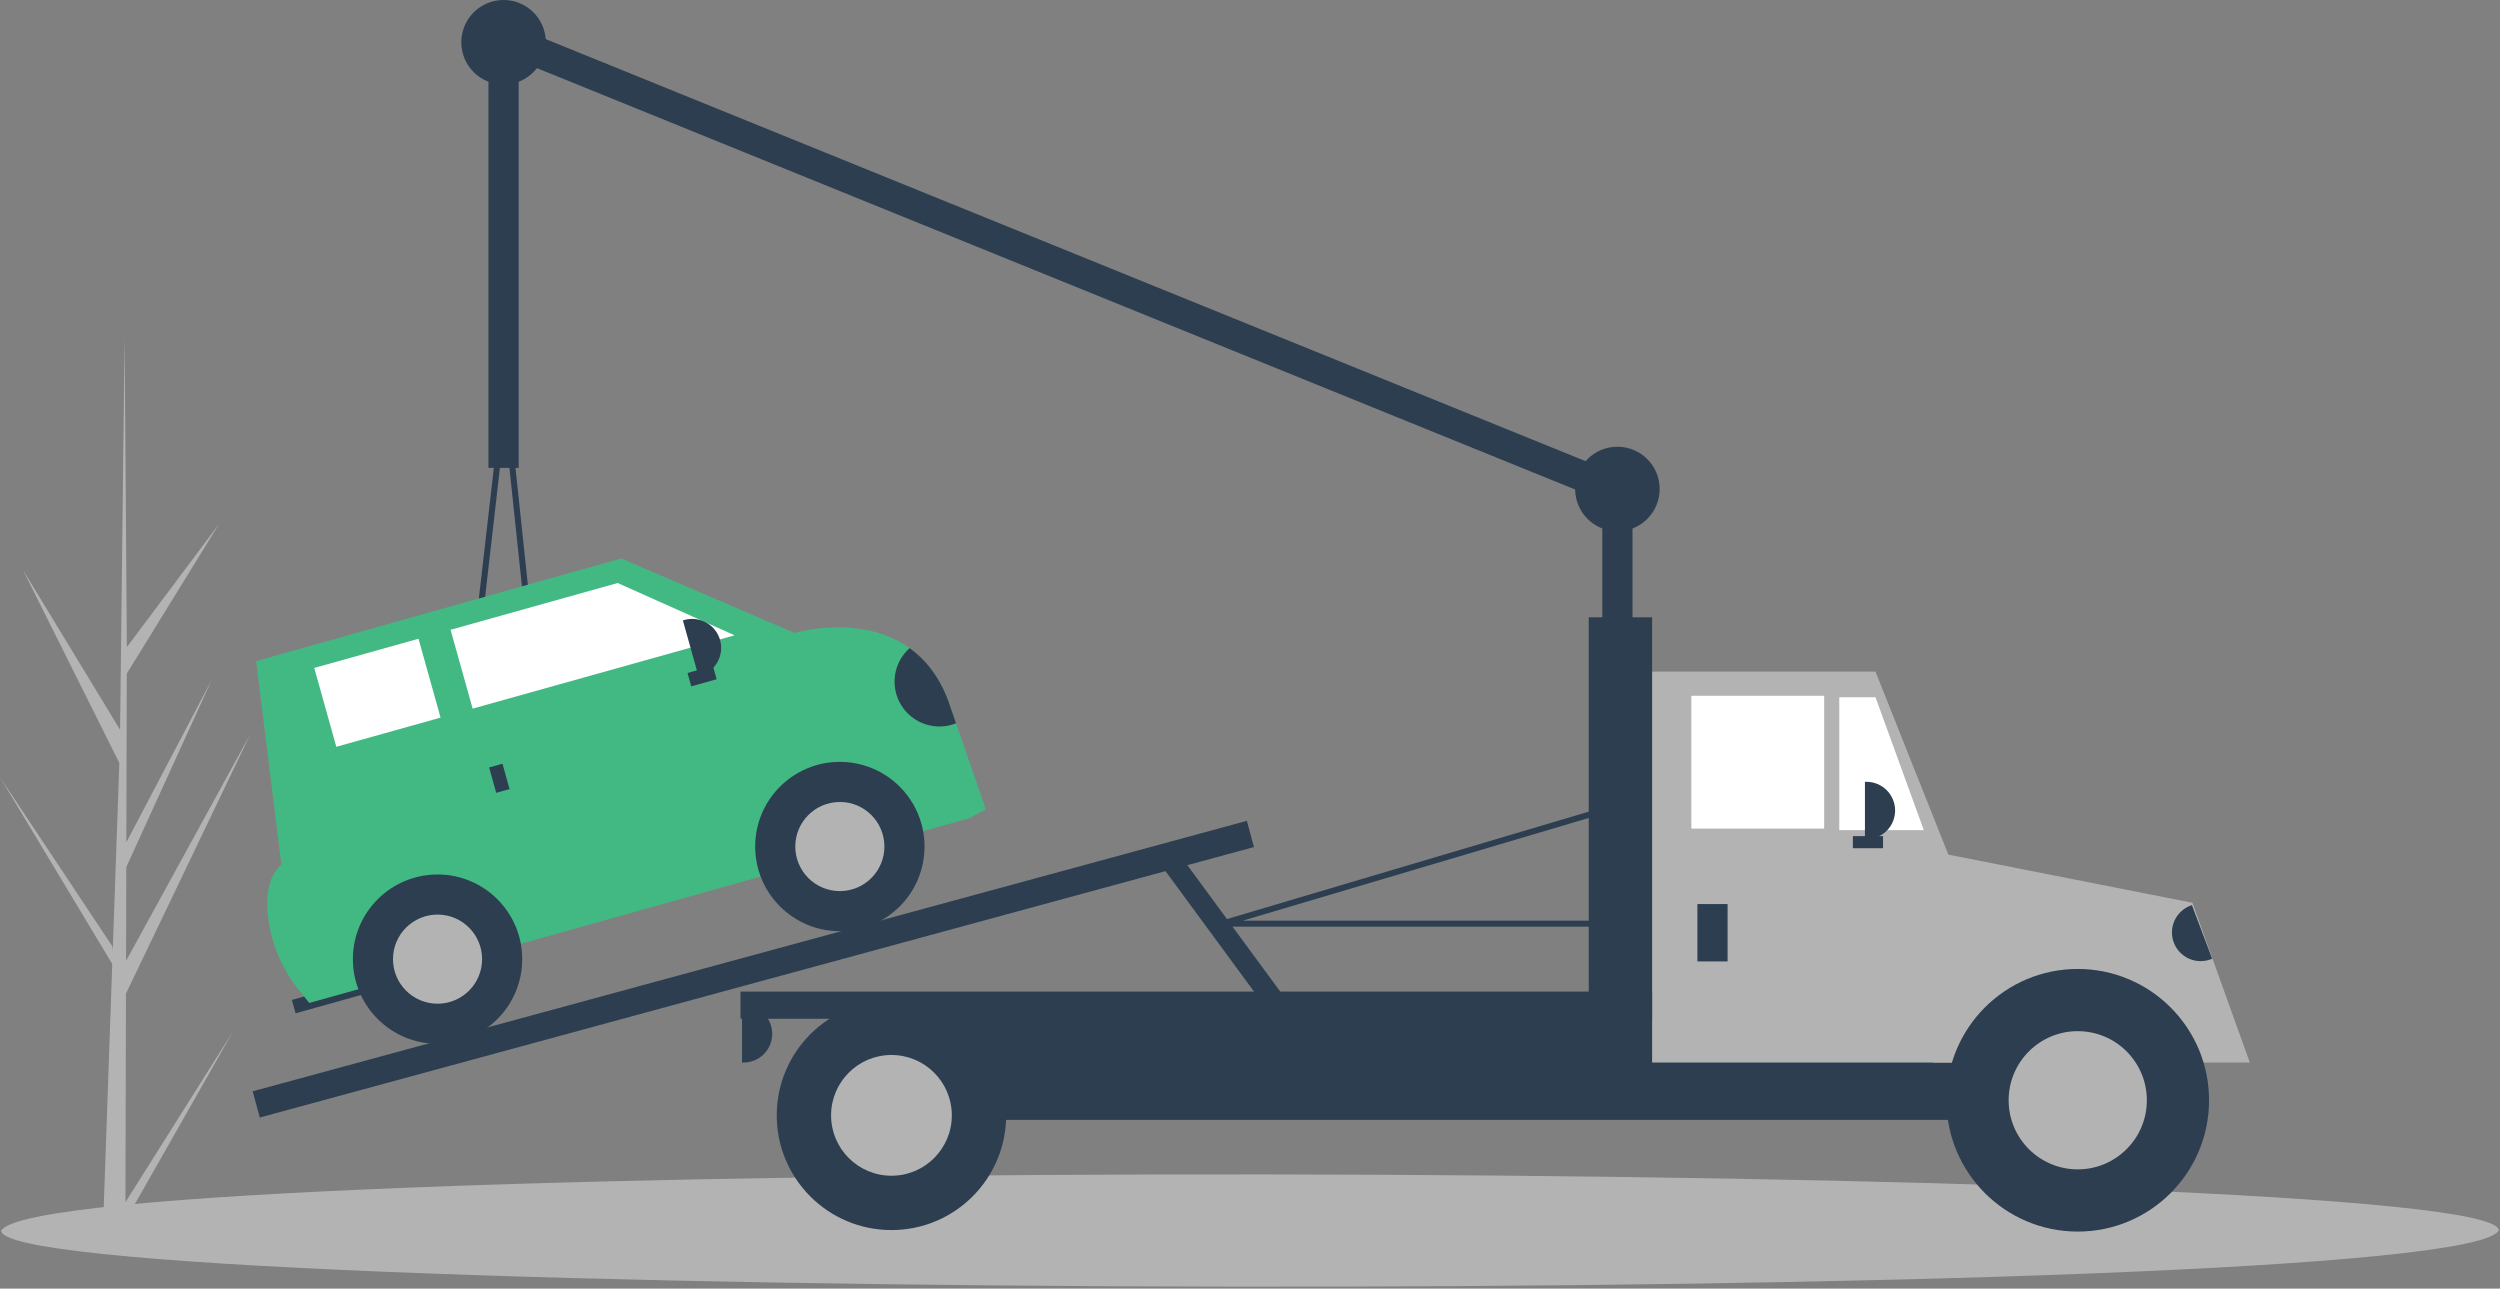 <svg viewBox="0 0 1003 517" fill="none" xmlns="http://www.w3.org/2000/svg"><rect x="0" y="0" width="1003" height="517" fill="#808080" stroke="none"/><g clip-path="url(#clip0_1073_2)"><path d="M50.329 482.312L93.406 413.951L50.309 489.76L50.286 497.549C47.213 497.513 44.17 497.395 41.159 497.196L44.673 397.133L44.627 396.359L44.706 396.212L45.04 386.756L0 311.833L45.087 379.676L45.222 381.678L47.876 306.077L9.156 228.559L48.178 292.793L49.994 136.092L50.002 135.57L50.008 136.083L50.892 259.631L87.892 210.198L50.859 270.272L50.688 337.94L85.018 272.586L50.669 347.889L50.574 385.516L100.441 294.52L50.534 398.642L50.329 482.312Z" fill="#B3B3B3"/><path d="M654.962 193.768H642.851V279.752H654.962V193.768Z" fill="#2C3E50"/><path d="M206.837 10.78L202.283 22.001L650.432 203.898L654.986 192.677L206.837 10.78Z" fill="#2C3E50"/><path d="M1002.5 493.694C983.742 525.031 -0.989 522.4 0.503 493.692C19.26 462.356 1003.99 464.987 1002.5 493.694Z" fill="#B3B3B3"/><path d="M879.005 366.947H773.644V408.123H879.005V366.947Z" fill="#2C3E50"/><path d="M869.317 403.278H349.778V449.298H869.317V403.278Z" fill="#2C3E50"/><path d="M783.938 426.288H659.2V269.458H752.451L783.938 348.555V426.288Z" fill="#B3B3B3"/><path d="M731.863 279.146H678.577V332.433H731.863V279.146Z" fill="white"/><path d="M771.827 333.038H737.918V279.752H752.451L771.827 333.038Z" fill="white"/><path d="M693.109 362.708H680.999V385.718H693.109V362.708Z" fill="#2C3E50"/><path d="M748.212 313.661H748.817C751.869 313.661 754.795 314.873 756.953 317.031C759.11 319.188 760.322 322.115 760.322 325.166V325.166C760.322 328.217 759.11 331.144 756.953 333.301C754.795 335.459 751.869 336.671 748.817 336.671H748.212V313.661Z" fill="#2C3E50"/><path d="M297.703 403.278H298.308C301.359 403.278 304.286 404.49 306.443 406.648C308.601 408.806 309.813 411.732 309.813 414.783V414.783C309.813 417.835 308.601 420.761 306.443 422.918C304.286 425.076 301.359 426.288 298.308 426.288H297.703V403.278Z" fill="#2C3E50"/><path d="M832.379 403.105C850.834 403.105 867.434 412.045 878.952 426.289H902.62L879.61 362.193L772.433 341.055L775.46 426.289H785.807C797.325 412.045 813.925 403.105 832.379 403.105Z" fill="#B3B3B3"/><path d="M833.591 494.107C862.685 494.107 886.271 470.521 886.271 441.427C886.271 412.332 862.685 388.746 833.591 388.746C804.496 388.746 780.91 412.332 780.91 441.427C780.91 470.521 804.496 494.107 833.591 494.107Z" fill="#2C3E50"/><path d="M833.591 469.153C848.904 469.153 861.317 456.74 861.317 441.427C861.317 426.114 848.904 413.7 833.591 413.7C818.278 413.7 805.864 426.114 805.864 441.427C805.864 456.74 818.278 469.153 833.591 469.153Z" fill="#B3B3B3"/><path d="M357.65 493.501C383.066 493.501 403.669 472.898 403.669 447.482C403.669 422.066 383.066 401.462 357.65 401.462C332.234 401.462 311.63 422.066 311.63 447.482C311.63 472.898 332.234 493.501 357.65 493.501Z" fill="#2C3E50"/><path d="M357.65 471.703C371.026 471.703 381.871 460.859 381.871 447.482C381.871 434.105 371.026 423.261 357.65 423.261C344.273 423.261 333.429 434.105 333.429 447.482C333.429 460.859 344.273 471.703 357.65 471.703Z" fill="#B3B3B3"/><path d="M662.833 247.659H637.401V431.133H662.833V247.659Z" fill="#2C3E50"/><path d="M662.833 397.829H297.097V408.729H662.833V397.829Z" fill="#2C3E50"/><path d="M500.232 329.316L101.372 437.83L104.233 448.347L503.093 339.834L500.232 329.316Z" fill="#2C3E50"/><path d="M473.007 342.537L466.176 347.557L508.135 404.653L514.966 399.633L473.007 342.537Z" fill="#2C3E50"/><path d="M755.478 335.46H743.368V340.304H755.478V335.46Z" fill="#2C3E50"/><path d="M648.906 371.791H490.259C489.968 371.791 489.687 371.686 489.467 371.496C489.247 371.306 489.103 371.042 489.061 370.754C489.019 370.466 489.082 370.173 489.239 369.928C489.396 369.683 489.636 369.502 489.915 369.419L644.929 323.4C645.102 323.348 645.284 323.336 645.462 323.364C645.64 323.393 645.81 323.46 645.959 323.562C646.108 323.664 646.232 323.799 646.322 323.955C646.412 324.111 646.466 324.285 646.48 324.465L650.114 370.485C650.127 370.652 650.105 370.819 650.05 370.977C649.996 371.135 649.909 371.28 649.795 371.402C649.682 371.525 649.545 371.623 649.391 371.69C649.238 371.757 649.073 371.791 648.906 371.791V371.791ZM498.593 369.369H647.596L644.184 326.147L498.593 369.369Z" fill="#2C3E50"/><path d="M219.299 318.505H219.288L184.522 318.178C184.352 318.176 184.185 318.139 184.03 318.069C183.876 317.998 183.738 317.896 183.625 317.769C183.513 317.642 183.429 317.492 183.378 317.33C183.327 317.169 183.31 316.998 183.33 316.829L201.394 159.214C201.428 158.919 201.569 158.646 201.791 158.448C202.013 158.25 202.3 158.141 202.597 158.141H202.602C202.901 158.142 203.188 158.253 203.409 158.453C203.63 158.653 203.77 158.928 203.802 159.225L220.504 317.167C220.521 317.336 220.504 317.507 220.451 317.668C220.399 317.83 220.313 317.978 220.199 318.105C220.086 318.231 219.947 318.332 219.792 318.401C219.637 318.47 219.469 318.505 219.299 318.505V318.505ZM185.89 315.769L217.952 316.07L202.548 170.41L185.89 315.769Z" fill="#2C3E50"/><path d="M887.527 384.648L886.961 384.863C884.107 385.942 880.941 385.844 878.16 384.589C875.378 383.334 873.209 381.026 872.13 378.172V378.172C871.051 375.318 871.149 372.152 872.404 369.37C873.659 366.589 875.967 364.42 878.821 363.341L879.387 363.126L887.527 384.648Z" fill="#2C3E50"/><path d="M150.879 391.711L117.097 401.167L118.598 406.529L152.38 397.074L150.879 391.711Z" fill="#2C3E50"/><path d="M395.503 324.686L388.982 328.246L124.089 402.39L120.157 397.505C113.342 389.145 108.986 379.054 107.576 368.361C106.575 360.377 107.307 351.961 112.877 346.838L102.761 265.248L249.261 224.044L318.746 253.943C318.746 253.943 345.362 245.99 364.948 260.023C371.148 264.469 376.646 271.118 380.364 280.93L383.567 290.182L395.503 324.686Z" fill="#42B983"/><path d="M336.948 373.596C355.707 373.596 370.914 358.389 370.914 339.63C370.914 320.87 355.707 305.663 336.948 305.663C318.188 305.663 302.981 320.87 302.981 339.63C302.981 358.389 318.188 373.596 336.948 373.596Z" fill="#2C3E50"/><path d="M336.947 357.507C346.821 357.507 354.825 349.503 354.825 339.63C354.825 329.757 346.821 321.753 336.947 321.753C327.074 321.753 319.07 329.757 319.07 339.63C319.07 349.503 327.074 357.507 336.947 357.507Z" fill="#B3B3B3"/><path d="M175.545 418.774C194.304 418.774 209.512 403.567 209.512 384.807C209.512 366.048 194.304 350.841 175.545 350.841C156.786 350.841 141.579 366.048 141.579 384.807C141.579 403.567 156.786 418.774 175.545 418.774Z" fill="#2C3E50"/><path d="M175.545 402.684C185.418 402.684 193.422 394.68 193.422 384.807C193.422 374.934 185.418 366.93 175.545 366.93C165.672 366.93 157.668 374.934 157.668 384.807C157.668 394.68 165.672 402.684 175.545 402.684Z" fill="#B3B3B3"/><path d="M294.724 254.884L189.624 284.302L180.769 252.665L247.797 233.903L294.724 254.884Z" fill="white"/><path d="M167.9 256.267L126.075 267.974L134.93 299.611L176.755 287.904L167.9 256.267Z" fill="white"/><path d="M201.591 306.395L196.229 307.896L199.08 318.084L204.442 316.583L201.591 306.395Z" fill="#2C3E50"/><path d="M287.516 272.514L286.015 267.151L275.826 270.003L277.327 275.365L287.516 272.514Z" fill="#2C3E50"/><path d="M273.967 248.898L274.557 248.733C277.529 247.901 280.71 248.284 283.4 249.798C286.09 251.311 288.069 253.831 288.901 256.803C289.732 259.776 289.35 262.957 287.836 265.647C286.323 268.337 283.803 270.315 280.83 271.147L280.241 271.312L273.967 248.898Z" fill="#2C3E50"/><path d="M383.567 290.181C379.634 291.755 375.272 291.891 371.25 290.565C367.227 289.238 363.801 286.535 361.576 282.931C359.351 279.326 358.47 275.052 359.086 270.862C359.703 266.671 361.779 262.833 364.948 260.022C371.148 264.468 376.646 271.117 380.364 280.93L383.567 290.181Z" fill="#2C3E50"/><path d="M208.086 10.899H195.975V187.712H208.086V10.899Z" fill="#2C3E50"/><path d="M202.03 33.909C211.394 33.909 218.985 26.318 218.985 16.955C218.985 7.591 211.394 0 202.03 0C192.667 0 185.076 7.591 185.076 16.955C185.076 26.318 192.667 33.909 202.03 33.909Z" fill="#2C3E50"/><path d="M648.906 213.144C658.27 213.144 665.861 205.553 665.861 196.189C665.861 186.825 658.27 179.234 648.906 179.234C639.543 179.234 631.952 186.825 631.952 196.189C631.952 205.553 639.543 213.144 648.906 213.144Z" fill="#2C3E50"/></g><defs><clipPath id="clip0_1073_2"><rect width="1002.5" height="516.22" fill="white"/></clipPath></defs></svg>